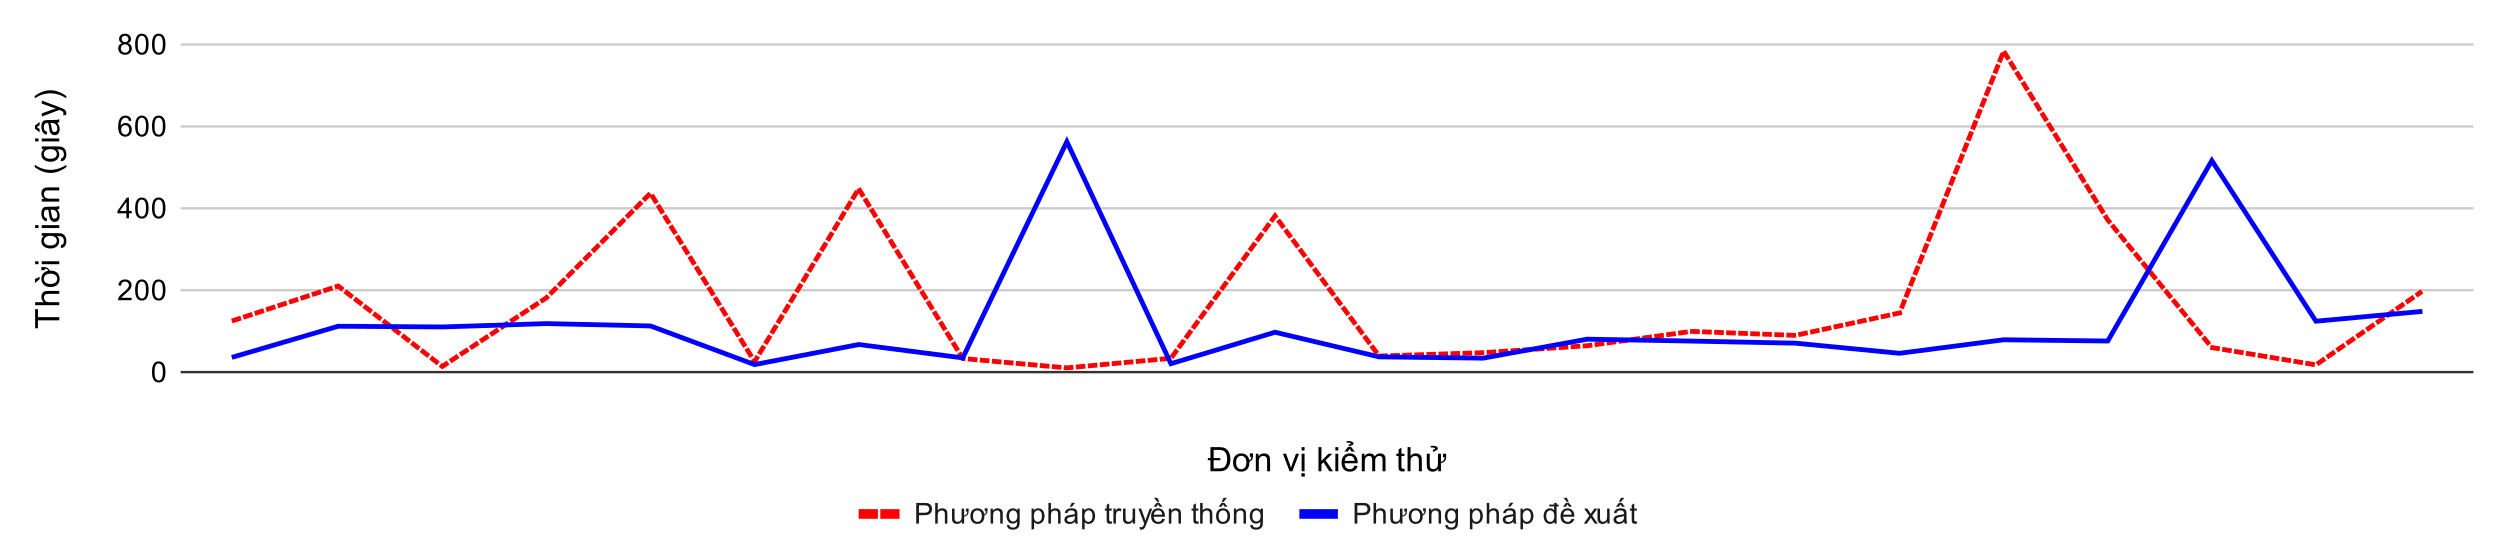 <svg version="1.1" viewBox="0.0 0.0 1038.0 232.0" fill="none" stroke="none" stroke-linecap="square" stroke-miterlimit="10" width="1038" height="232" xmlns:xlink="http://www.w3.org/1999/xlink" xmlns="http://www.w3.org/2000/svg"><path fill="#ffffff" d="M0 0L1038.0 0L1038.0 232.0L0 232.0L0 0Z" fill-rule="nonzero"/><path stroke="#333333" stroke-width="1.0" stroke-linecap="butt" d="M75.5 154.5L1026.5 154.5" fill-rule="nonzero"/><path stroke="#cccccc" stroke-width="1.0" stroke-linecap="butt" d="M75.5 120.5L1026.5 120.5" fill-rule="nonzero"/><path stroke="#cccccc" stroke-width="1.0" stroke-linecap="butt" d="M75.5 86.5L1026.5 86.5" fill-rule="nonzero"/><path stroke="#cccccc" stroke-width="1.0" stroke-linecap="butt" d="M75.5 52.5L1026.5 52.5" fill-rule="nonzero"/><path stroke="#cccccc" stroke-width="1.0" stroke-linecap="butt" d="M75.5 18.5L1026.5 18.5" fill-rule="nonzero"/><clipPath id="id_0"><path d="M75.6 18.6L1026.4 18.6L1026.4 154.667L75.6 154.667L75.6 18.6Z" clip-rule="nonzero"/></clipPath><path stroke="#ff0000" stroke-width="2.0" stroke-linecap="butt" stroke-dasharray="2.0,3.0" clip-path="url(#id_0)" d="M97.209 132.985L140.427 118.763L183.645 152.146L226.864 123.635L270.082 80.208L313.3 150.146L356.518 78.349L399.736 148.853L442.955 152.742L486.173 148.757L529.391 89.649L572.609 147.83L615.827 146.429L659.045 143.543L702.264 137.592L745.482 139.25L788.7 129.932L831.918 21.257L875.136 91.316L918.355 144.305L961.573 151.497L1004.791 121.539" fill-rule="nonzero"/><path stroke="#0000ff" stroke-width="2.0" stroke-linecap="butt" clip-path="url(#id_0)" d="M97.209 148.111L140.427 135.454L183.645 135.749L226.864 134.357L270.082 135.335L313.3 151.375L356.518 143.044L399.736 148.589L442.955 58.839L486.173 150.999L529.391 137.941L572.609 148.17L615.827 148.698L659.045 140.821L702.264 141.618L745.482 142.483L788.7 146.689L831.918 141.073L875.136 141.589L918.355 66.697L961.573 133.362L1004.791 129.373" fill-rule="nonzero"/><path fill="#000000" fill-opacity="0.0" clip-path="url(#id_0)" d="M100.209 132.985C100.209 134.642 98.866 135.985 97.209 135.985C95.552 135.985 94.209 134.642 94.209 132.985C94.209 131.328 95.552 129.985 97.209 129.985C98.866 129.985 100.209 131.328 100.209 132.985Z" fill-rule="nonzero"/><path fill="#000000" fill-opacity="0.0" clip-path="url(#id_0)" d="M143.427 118.763C143.427 120.42 142.084 121.763 140.427 121.763C138.77 121.763 137.427 120.42 137.427 118.763C137.427 117.106 138.77 115.763 140.427 115.763C142.084 115.763 143.427 117.106 143.427 118.763Z" fill-rule="nonzero"/><path fill="#000000" fill-opacity="0.0" clip-path="url(#id_0)" d="M186.645 152.146C186.645 153.803 185.302 155.146 183.645 155.146C181.989 155.146 180.645 153.803 180.645 152.146C180.645 150.489 181.989 149.146 183.645 149.146C185.302 149.146 186.645 150.489 186.645 152.146Z" fill-rule="nonzero"/><path fill="#000000" fill-opacity="0.0" clip-path="url(#id_0)" d="M229.864 123.635C229.864 125.292 228.52 126.635 226.864 126.635C225.207 126.635 223.864 125.292 223.864 123.635C223.864 121.978 225.207 120.635 226.864 120.635C228.52 120.635 229.864 121.978 229.864 123.635Z" fill-rule="nonzero"/><path fill="#000000" fill-opacity="0.0" clip-path="url(#id_0)" d="M273.082 80.208C273.082 81.864 271.739 83.208 270.082 83.208C268.425 83.208 267.082 81.864 267.082 80.208C267.082 78.551 268.425 77.208 270.082 77.208C271.739 77.208 273.082 78.551 273.082 80.208Z" fill-rule="nonzero"/><path fill="#000000" fill-opacity="0.0" clip-path="url(#id_0)" d="M316.3 150.146C316.3 151.803 314.957 153.146 313.3 153.146C311.643 153.146 310.3 151.803 310.3 150.146C310.3 148.489 311.643 147.146 313.3 147.146C314.957 147.146 316.3 148.489 316.3 150.146Z" fill-rule="nonzero"/><path fill="#000000" fill-opacity="0.0" clip-path="url(#id_0)" d="M359.518 78.349C359.518 80.005 358.175 81.349 356.518 81.349C354.861 81.349 353.518 80.005 353.518 78.349C353.518 76.692 354.861 75.349 356.518 75.349C358.175 75.349 359.518 76.692 359.518 78.349Z" fill-rule="nonzero"/><path fill="#000000" fill-opacity="0.0" clip-path="url(#id_0)" d="M402.736 148.853C402.736 150.509 401.393 151.853 399.736 151.853C398.079 151.853 396.736 150.509 396.736 148.853C396.736 147.196 398.079 145.853 399.736 145.853C401.393 145.853 402.736 147.196 402.736 148.853Z" fill-rule="nonzero"/><path fill="#000000" fill-opacity="0.0" clip-path="url(#id_0)" d="M445.955 152.742C445.955 154.399 444.611 155.742 442.955 155.742C441.298 155.742 439.955 154.399 439.955 152.742C439.955 151.085 441.298 149.742 442.955 149.742C444.611 149.742 445.955 151.085 445.955 152.742Z" fill-rule="nonzero"/><path fill="#000000" fill-opacity="0.0" clip-path="url(#id_0)" d="M489.173 148.757C489.173 150.414 487.83 151.757 486.173 151.757C484.516 151.757 483.173 150.414 483.173 148.757C483.173 147.101 484.516 145.757 486.173 145.757C487.83 145.757 489.173 147.101 489.173 148.757Z" fill-rule="nonzero"/><path fill="#000000" fill-opacity="0.0" clip-path="url(#id_0)" d="M532.391 89.649C532.391 91.306 531.048 92.649 529.391 92.649C527.734 92.649 526.391 91.306 526.391 89.649C526.391 87.992 527.734 86.649 529.391 86.649C531.048 86.649 532.391 87.992 532.391 89.649Z" fill-rule="nonzero"/><path fill="#000000" fill-opacity="0.0" clip-path="url(#id_0)" d="M575.609 147.83C575.609 149.487 574.266 150.83 572.609 150.83C570.952 150.83 569.609 149.487 569.609 147.83C569.609 146.173 570.952 144.83 572.609 144.83C574.266 144.83 575.609 146.173 575.609 147.83Z" fill-rule="nonzero"/><path fill="#000000" fill-opacity="0.0" clip-path="url(#id_0)" d="M618.827 146.429C618.827 148.086 617.484 149.429 615.827 149.429C614.17 149.429 612.827 148.086 612.827 146.429C612.827 144.772 614.17 143.429 615.827 143.429C617.484 143.429 618.827 144.772 618.827 146.429Z" fill-rule="nonzero"/><path fill="#000000" fill-opacity="0.0" clip-path="url(#id_0)" d="M662.045 143.543C662.045 145.2 660.702 146.543 659.045 146.543C657.389 146.543 656.045 145.2 656.045 143.543C656.045 141.886 657.389 140.543 659.045 140.543C660.702 140.543 662.045 141.886 662.045 143.543Z" fill-rule="nonzero"/><path fill="#000000" fill-opacity="0.0" clip-path="url(#id_0)" d="M705.264 137.592C705.264 139.249 703.92 140.592 702.264 140.592C700.607 140.592 699.264 139.249 699.264 137.592C699.264 135.935 700.607 134.592 702.264 134.592C703.92 134.592 705.264 135.935 705.264 137.592Z" fill-rule="nonzero"/><path fill="#000000" fill-opacity="0.0" clip-path="url(#id_0)" d="M748.482 139.25C748.482 140.907 747.139 142.25 745.482 142.25C743.825 142.25 742.482 140.907 742.482 139.25C742.482 137.593 743.825 136.25 745.482 136.25C747.139 136.25 748.482 137.593 748.482 139.25Z" fill-rule="nonzero"/><path fill="#000000" fill-opacity="0.0" clip-path="url(#id_0)" d="M791.7 129.932C791.7 131.589 790.357 132.932 788.7 132.932C787.043 132.932 785.7 131.589 785.7 129.932C785.7 128.276 787.043 126.932 788.7 126.932C790.357 126.932 791.7 128.276 791.7 129.932Z" fill-rule="nonzero"/><path fill="#000000" fill-opacity="0.0" clip-path="url(#id_0)" d="M834.918 21.257C834.918 22.914 833.575 24.257 831.918 24.257C830.261 24.257 828.918 22.914 828.918 21.257C828.918 19.6 830.261 18.257 831.918 18.257C833.575 18.257 834.918 19.6 834.918 21.257Z" fill-rule="nonzero"/><path fill="#000000" fill-opacity="0.0" clip-path="url(#id_0)" d="M878.136 91.316C878.136 92.973 876.793 94.316 875.136 94.316C873.48 94.316 872.136 92.973 872.136 91.316C872.136 89.659 873.48 88.316 875.136 88.316C876.793 88.316 878.136 89.659 878.136 91.316Z" fill-rule="nonzero"/><path fill="#000000" fill-opacity="0.0" clip-path="url(#id_0)" d="M921.355 144.305C921.355 145.962 920.011 147.305 918.355 147.305C916.698 147.305 915.355 145.962 915.355 144.305C915.355 142.648 916.698 141.305 918.355 141.305C920.011 141.305 921.355 142.648 921.355 144.305Z" fill-rule="nonzero"/><path fill="#000000" fill-opacity="0.0" clip-path="url(#id_0)" d="M964.573 151.497C964.573 153.154 963.23 154.497 961.573 154.497C959.916 154.497 958.573 153.154 958.573 151.497C958.573 149.84 959.916 148.497 961.573 148.497C963.23 148.497 964.573 149.84 964.573 151.497Z" fill-rule="nonzero"/><path fill="#000000" fill-opacity="0.0" clip-path="url(#id_0)" d="M1007.791 121.539C1007.791 123.196 1006.448 124.539 1004.791 124.539C1003.134 124.539 1001.791 123.196 1001.791 121.539C1001.791 119.882 1003.134 118.539 1004.791 118.539C1006.448 118.539 1007.791 119.882 1007.791 121.539Z" fill-rule="nonzero"/><path fill="#000000" fill-opacity="0.0" clip-path="url(#id_0)" d="M100.209 148.111C100.209 149.768 98.866 151.111 97.209 151.111C95.552 151.111 94.209 149.768 94.209 148.111C94.209 146.454 95.552 145.111 97.209 145.111C98.866 145.111 100.209 146.454 100.209 148.111Z" fill-rule="nonzero"/><path fill="#000000" fill-opacity="0.0" clip-path="url(#id_0)" d="M143.427 135.454C143.427 137.111 142.084 138.454 140.427 138.454C138.77 138.454 137.427 137.111 137.427 135.454C137.427 133.797 138.77 132.454 140.427 132.454C142.084 132.454 143.427 133.797 143.427 135.454Z" fill-rule="nonzero"/><path fill="#000000" fill-opacity="0.0" clip-path="url(#id_0)" d="M186.645 135.749C186.645 137.406 185.302 138.749 183.645 138.749C181.989 138.749 180.645 137.406 180.645 135.749C180.645 134.092 181.989 132.749 183.645 132.749C185.302 132.749 186.645 134.092 186.645 135.749Z" fill-rule="nonzero"/><path fill="#000000" fill-opacity="0.0" clip-path="url(#id_0)" d="M229.864 134.357C229.864 136.013 228.52 137.357 226.864 137.357C225.207 137.357 223.864 136.013 223.864 134.357C223.864 132.7 225.207 131.357 226.864 131.357C228.52 131.357 229.864 132.7 229.864 134.357Z" fill-rule="nonzero"/><path fill="#000000" fill-opacity="0.0" clip-path="url(#id_0)" d="M273.082 135.335C273.082 136.992 271.739 138.335 270.082 138.335C268.425 138.335 267.082 136.992 267.082 135.335C267.082 133.678 268.425 132.335 270.082 132.335C271.739 132.335 273.082 133.678 273.082 135.335Z" fill-rule="nonzero"/><path fill="#000000" fill-opacity="0.0" clip-path="url(#id_0)" d="M316.3 151.375C316.3 153.032 314.957 154.375 313.3 154.375C311.643 154.375 310.3 153.032 310.3 151.375C310.3 149.718 311.643 148.375 313.3 148.375C314.957 148.375 316.3 149.718 316.3 151.375Z" fill-rule="nonzero"/><path fill="#000000" fill-opacity="0.0" clip-path="url(#id_0)" d="M359.518 143.044C359.518 144.7 358.175 146.044 356.518 146.044C354.861 146.044 353.518 144.7 353.518 143.044C353.518 141.387 354.861 140.044 356.518 140.044C358.175 140.044 359.518 141.387 359.518 143.044Z" fill-rule="nonzero"/><path fill="#000000" fill-opacity="0.0" clip-path="url(#id_0)" d="M402.736 148.589C402.736 150.245 401.393 151.589 399.736 151.589C398.079 151.589 396.736 150.245 396.736 148.589C396.736 146.932 398.079 145.589 399.736 145.589C401.393 145.589 402.736 146.932 402.736 148.589Z" fill-rule="nonzero"/><path fill="#000000" fill-opacity="0.0" clip-path="url(#id_0)" d="M445.955 58.839C445.955 60.496 444.611 61.839 442.955 61.839C441.298 61.839 439.955 60.496 439.955 58.839C439.955 57.182 441.298 55.839 442.955 55.839C444.611 55.839 445.955 57.182 445.955 58.839Z" fill-rule="nonzero"/><path fill="#000000" fill-opacity="0.0" clip-path="url(#id_0)" d="M489.173 150.999C489.173 152.656 487.83 153.999 486.173 153.999C484.516 153.999 483.173 152.656 483.173 150.999C483.173 149.342 484.516 147.999 486.173 147.999C487.83 147.999 489.173 149.342 489.173 150.999Z" fill-rule="nonzero"/><path fill="#000000" fill-opacity="0.0" clip-path="url(#id_0)" d="M532.391 137.941C532.391 139.598 531.048 140.941 529.391 140.941C527.734 140.941 526.391 139.598 526.391 137.941C526.391 136.285 527.734 134.941 529.391 134.941C531.048 134.941 532.391 136.285 532.391 137.941Z" fill-rule="nonzero"/><path fill="#000000" fill-opacity="0.0" clip-path="url(#id_0)" d="M575.609 148.17C575.609 149.827 574.266 151.17 572.609 151.17C570.952 151.17 569.609 149.827 569.609 148.17C569.609 146.513 570.952 145.17 572.609 145.17C574.266 145.17 575.609 146.513 575.609 148.17Z" fill-rule="nonzero"/><path fill="#000000" fill-opacity="0.0" clip-path="url(#id_0)" d="M618.827 148.698C618.827 150.355 617.484 151.698 615.827 151.698C614.17 151.698 612.827 150.355 612.827 148.698C612.827 147.041 614.17 145.698 615.827 145.698C617.484 145.698 618.827 147.041 618.827 148.698Z" fill-rule="nonzero"/><path fill="#000000" fill-opacity="0.0" clip-path="url(#id_0)" d="M662.045 140.821C662.045 142.478 660.702 143.821 659.045 143.821C657.389 143.821 656.045 142.478 656.045 140.821C656.045 139.165 657.389 137.821 659.045 137.821C660.702 137.821 662.045 139.165 662.045 140.821Z" fill-rule="nonzero"/><path fill="#000000" fill-opacity="0.0" clip-path="url(#id_0)" d="M705.264 141.618C705.264 143.275 703.92 144.618 702.264 144.618C700.607 144.618 699.264 143.275 699.264 141.618C699.264 139.961 700.607 138.618 702.264 138.618C703.92 138.618 705.264 139.961 705.264 141.618Z" fill-rule="nonzero"/><path fill="#000000" fill-opacity="0.0" clip-path="url(#id_0)" d="M748.482 142.483C748.482 144.14 747.139 145.483 745.482 145.483C743.825 145.483 742.482 144.14 742.482 142.483C742.482 140.826 743.825 139.483 745.482 139.483C747.139 139.483 748.482 140.826 748.482 142.483Z" fill-rule="nonzero"/><path fill="#000000" fill-opacity="0.0" clip-path="url(#id_0)" d="M791.7 146.689C791.7 148.346 790.357 149.689 788.7 149.689C787.043 149.689 785.7 148.346 785.7 146.689C785.7 145.032 787.043 143.689 788.7 143.689C790.357 143.689 791.7 145.032 791.7 146.689Z" fill-rule="nonzero"/><path fill="#000000" fill-opacity="0.0" clip-path="url(#id_0)" d="M834.918 141.073C834.918 142.73 833.575 144.073 831.918 144.073C830.261 144.073 828.918 142.73 828.918 141.073C828.918 139.416 830.261 138.073 831.918 138.073C833.575 138.073 834.918 139.416 834.918 141.073Z" fill-rule="nonzero"/><path fill="#000000" fill-opacity="0.0" clip-path="url(#id_0)" d="M878.136 141.589C878.136 143.245 876.793 144.589 875.136 144.589C873.48 144.589 872.136 143.245 872.136 141.589C872.136 139.932 873.48 138.589 875.136 138.589C876.793 138.589 878.136 139.932 878.136 141.589Z" fill-rule="nonzero"/><path fill="#000000" fill-opacity="0.0" clip-path="url(#id_0)" d="M921.355 66.697C921.355 68.353 920.011 69.697 918.355 69.697C916.698 69.697 915.355 68.353 915.355 66.697C915.355 65.04 916.698 63.697 918.355 63.697C920.011 63.697 921.355 65.04 921.355 66.697Z" fill-rule="nonzero"/><path fill="#000000" fill-opacity="0.0" clip-path="url(#id_0)" d="M964.573 133.362C964.573 135.019 963.23 136.362 961.573 136.362C959.916 136.362 958.573 135.019 958.573 133.362C958.573 131.706 959.916 130.362 961.573 130.362C963.23 130.362 964.573 131.706 964.573 133.362Z" fill-rule="nonzero"/><path fill="#000000" fill-opacity="0.0" clip-path="url(#id_0)" d="M1007.791 129.373C1007.791 131.03 1006.448 132.373 1004.791 132.373C1003.134 132.373 1001.791 131.03 1001.791 129.373C1001.791 127.716 1003.134 126.373 1004.791 126.373C1006.448 126.373 1007.791 127.716 1007.791 129.373Z" fill-rule="nonzero"/><path fill="#000000" d="M502.578 195.667L502.578 191.104L501.484 191.104L501.484 190.198L502.578 190.198L502.578 185.651L506.047 185.651Q507.203 185.651 507.812 185.792Q508.672 185.979 509.281 186.51Q510.078 187.182 510.469 188.229Q510.859 189.26 510.859 190.604Q510.859 192.135 510.375 193.245Q509.891 194.339 509.219 194.839Q508.547 195.339 507.656 195.557Q507.172 195.667 506.203 195.667L502.578 195.667ZM503.906 194.479L506.047 194.479Q507.047 194.479 507.609 194.307Q508.172 194.12 508.5 193.792Q508.969 193.307 509.234 192.526Q509.5 191.729 509.5 190.589Q509.5 189.417 509.234 188.714Q508.969 188.01 508.547 187.589Q508.125 187.151 507.594 186.995Q507.078 186.823 506.016 186.823L503.906 186.823L503.906 190.198L506.672 190.198L506.672 191.104L503.906 191.104L503.906 194.479ZM513.234 192.042Q513.234 193.385 513.844 194.12Q514.406 194.823 515.375 194.823Q516.328 194.823 516.891 194.12Q517.5 193.37 517.5 191.995Q517.5 190.682 516.891 189.964Q516.312 189.26 515.375 189.26Q514.406 189.26 513.844 189.948Q513.234 190.682 513.234 192.042ZM518.938 189.651L518.938 188.229L520.25 188.229L520.25 189.354Q520.25 190.198 519.984 190.651Q519.656 191.245 518.766 191.729Q518.766 191.839 518.766 191.932Q518.766 194.479 517.125 195.385Q516.312 195.839 515.375 195.839Q513.812 195.839 512.906 194.854Q511.969 193.839 511.969 192.042Q511.969 190.026 513.094 189.042Q514.016 188.245 515.375 188.245Q516.859 188.245 517.812 189.214Q518.531 189.964 518.719 191.135Q519.172 190.854 519.375 190.557Q519.578 190.245 519.578 189.651L518.938 189.651ZM521.422 195.667L521.422 188.401L522.531 188.401L522.531 189.432Q523.328 188.245 524.844 188.245Q525.5 188.245 526.047 188.479Q526.594 188.714 526.859 189.104Q527.141 189.479 527.25 190.01Q527.328 190.354 527.328 191.198L527.328 195.667L526.094 195.667L526.094 191.245Q526.094 190.495 525.953 190.135Q525.812 189.76 525.438 189.542Q525.078 189.307 524.578 189.307Q523.797 189.307 523.219 189.807Q522.656 190.307 522.656 191.698L522.656 195.667L521.422 195.667ZM535.438 195.667L532.672 188.401L533.984 188.401L535.531 192.76Q535.781 193.464 536.0 194.214Q536.172 193.635 536.453 192.839L538.078 188.401L539.344 188.401L536.594 195.667L535.438 195.667ZM540.438 187.057L540.438 185.651L541.656 185.651L541.656 187.057L540.438 187.057ZM540.438 195.667L540.438 188.401L541.656 188.401L541.656 195.667L540.438 195.667ZM540.344 197.885L540.344 196.495L541.75 196.495L541.75 197.885L540.344 197.885ZM547.438 195.667L547.438 185.651L548.656 185.651L548.656 191.354L551.578 188.401L553.172 188.401L550.391 191.104L553.453 195.667L551.922 195.667L549.531 191.948L548.656 192.792L548.656 195.667L547.438 195.667ZM554.438 187.057L554.438 185.651L555.656 185.651L555.656 187.057L554.438 187.057ZM554.438 195.667L554.438 188.401L555.656 188.401L555.656 195.667L554.438 195.667ZM562.391 193.323L563.672 193.479Q563.359 194.604 562.547 195.229Q561.734 195.839 560.469 195.839Q558.875 195.839 557.938 194.854Q557.016 193.87 557.016 192.104Q557.016 190.26 557.953 189.26Q558.906 188.245 560.406 188.245Q561.859 188.245 562.781 189.245Q563.703 190.229 563.703 192.026Q563.703 192.135 563.703 192.354L558.281 192.354Q558.359 193.542 558.953 194.182Q559.562 194.823 560.484 194.823Q561.156 194.823 561.625 194.464Q562.109 194.104 562.391 193.323ZM558.359 191.339L562.406 191.339Q562.328 190.417 561.938 189.964Q561.359 189.26 560.422 189.26Q559.562 189.26 558.984 189.823Q558.422 190.385 558.359 191.339ZM560.391 186.339L559.609 187.51L558.203 187.51L559.672 185.589L560.984 185.589L562.531 187.51L561.141 187.51L560.391 186.339ZM559.984 184.557Q560.375 184.526 560.484 184.495Q560.844 184.401 560.844 184.214Q560.859 184.057 560.656 183.948Q560.375 183.792 559.75 183.792Q559.531 183.792 559.109 183.807L559.031 183.167Q559.297 183.12 560.016 183.12Q560.859 183.135 561.391 183.401Q561.969 183.682 561.984 184.135Q562.016 184.839 560.75 184.995L560.75 185.323L559.984 185.323L559.984 184.557ZM565.422 195.667L565.422 188.401L566.531 188.401L566.531 189.432Q566.859 188.885 567.422 188.573Q568.0 188.245 568.719 188.245Q569.531 188.245 570.047 188.589Q570.562 188.917 570.781 189.51Q571.641 188.245 573.016 188.245Q574.094 188.245 574.672 188.839Q575.266 189.432 575.266 190.682L575.266 195.667L574.031 195.667L574.031 191.089Q574.031 190.354 573.906 190.026Q573.797 189.698 573.484 189.51Q573.172 189.307 572.75 189.307Q571.984 189.307 571.469 189.823Q570.969 190.323 570.969 191.448L570.969 195.667L569.734 195.667L569.734 190.948Q569.734 190.135 569.438 189.729Q569.141 189.307 568.453 189.307Q567.938 189.307 567.484 189.589Q567.047 189.854 566.844 190.385Q566.656 190.901 566.656 191.901L566.656 195.667L565.422 195.667ZM583.109 194.573L583.281 195.651Q582.766 195.76 582.359 195.76Q581.688 195.76 581.312 195.557Q580.953 195.339 580.797 194.995Q580.656 194.651 580.656 193.542L580.656 189.37L579.75 189.37L579.75 188.401L580.656 188.401L580.656 186.604L581.875 185.87L581.875 188.401L583.109 188.401L583.109 189.37L581.875 189.37L581.875 193.604Q581.875 194.135 581.938 194.292Q582.0 194.432 582.141 194.526Q582.297 194.62 582.562 194.62Q582.781 194.62 583.109 194.573ZM584.422 195.667L584.422 185.651L585.656 185.651L585.656 189.245Q586.516 188.245 587.828 188.245Q588.641 188.245 589.234 188.573Q589.828 188.885 590.078 189.448Q590.344 189.995 590.344 191.073L590.344 195.667L589.109 195.667L589.109 191.073Q589.109 190.135 588.703 189.729Q588.312 189.307 587.578 189.307Q587.031 189.307 586.547 189.589Q586.062 189.87 585.859 190.354Q585.656 190.839 585.656 191.698L585.656 195.667L584.422 195.667ZM599.125 189.839L599.125 188.401L600.453 188.401L600.453 189.542Q600.453 190.604 600.203 191.026Q599.578 192.12 598.281 192.26L598.281 195.667L597.188 195.667L597.188 194.604Q596.328 195.839 594.875 195.839Q594.234 195.839 593.672 195.589Q593.125 195.339 592.844 194.964Q592.578 194.589 592.469 194.057Q592.391 193.682 592.391 192.901L592.391 188.401L593.625 188.401L593.625 192.432Q593.625 193.417 593.703 193.729Q593.938 194.776 595.125 194.776Q595.688 194.776 596.172 194.495Q596.656 194.198 596.844 193.714Q597.047 193.229 597.047 192.292L597.047 188.401L598.281 188.401L598.281 191.745Q599.156 191.589 599.578 190.932Q599.766 190.635 599.766 189.839L599.125 189.839ZM594.953 186.682Q595.344 186.635 595.453 186.604Q595.812 186.479 595.828 186.229Q595.828 186.073 595.625 185.964Q595.344 185.807 594.719 185.807Q594.516 185.807 594.078 185.823L594.0 185.135Q594.266 185.073 594.984 185.089Q595.828 185.089 596.359 185.354Q596.953 185.651 596.969 186.151Q597.0 187.01 595.719 187.167L595.719 187.51L594.953 187.51L594.953 186.682Z" fill-rule="nonzero"/><path fill="#000000" d="M24.6 133.008L15.756 133.008L15.756 136.305L14.584 136.305L14.584 128.368L15.756 128.368L15.756 131.68L24.6 131.68L24.6 133.008ZM24.6 126.711L14.584 126.711L14.584 125.477L18.178 125.477Q17.178 124.618 17.178 123.305Q17.178 122.493 17.506 121.899Q17.819 121.305 18.381 121.055Q18.928 120.79 20.006 120.79L24.6 120.79L24.6 122.024L20.006 122.024Q19.069 122.024 18.663 122.43Q18.241 122.821 18.241 123.555Q18.241 124.102 18.522 124.586Q18.803 125.071 19.288 125.274Q19.772 125.477 20.631 125.477L24.6 125.477L24.6 126.711ZM20.975 117.899Q22.319 117.899 23.053 117.29Q23.756 116.727 23.756 115.758Q23.756 114.805 23.053 114.243Q22.303 113.633 20.928 113.633Q19.616 113.633 18.897 114.243Q18.194 114.821 18.194 115.758Q18.194 116.727 18.881 117.29Q19.616 117.899 20.975 117.899ZM18.584 112.196L17.163 112.196L17.163 110.883L18.288 110.883Q19.131 110.883 19.584 111.149Q20.178 111.477 20.663 112.368Q20.772 112.368 20.866 112.368Q23.413 112.368 24.319 114.008Q24.772 114.821 24.772 115.758Q24.772 117.321 23.788 118.227Q22.772 119.165 20.975 119.165Q18.959 119.165 17.975 118.04Q17.178 117.118 17.178 115.758Q17.178 114.274 18.147 113.321Q18.897 112.602 20.069 112.415Q19.788 111.961 19.491 111.758Q19.178 111.555 18.584 111.555L18.584 112.196ZM16.444 114.946L16.444 115.93L14.522 117.508L14.522 115.868L16.444 114.946ZM15.991 109.696L14.584 109.696L14.584 108.477L15.991 108.477L15.991 109.696ZM24.6 109.696L17.334 109.696L17.334 108.477L24.6 108.477L24.6 109.696ZM25.209 102.93L25.381 101.743Q25.928 101.665 26.194 101.321Q26.522 100.868 26.522 100.071Q26.522 99.211 26.178 98.758Q25.85 98.29 25.225 98.118Q24.85 98.024 23.647 98.04Q24.6 98.836 24.6 100.04Q24.6 101.54 23.522 102.368Q22.444 103.18 20.928 103.18Q19.897 103.18 19.022 102.805Q18.131 102.43 17.663 101.727Q17.178 101.008 17.178 100.04Q17.178 98.758 18.209 97.915L17.334 97.915L17.334 96.79L23.616 96.79Q25.319 96.79 26.022 97.133Q26.725 97.477 27.131 98.227Q27.553 98.977 27.553 100.071Q27.553 101.368 26.959 102.165Q26.381 102.961 25.209 102.93ZM20.834 101.915Q22.272 101.915 22.928 101.352Q23.584 100.79 23.584 99.93Q23.584 99.086 22.928 98.508Q22.272 97.93 20.881 97.93Q19.553 97.93 18.881 98.524Q18.194 99.118 18.194 99.946Q18.194 100.774 18.866 101.352Q19.522 101.915 20.834 101.915ZM15.991 94.696L14.584 94.696L14.584 93.477L15.991 93.477L15.991 94.696ZM24.6 94.696L17.334 94.696L17.334 93.477L24.6 93.477L24.6 94.696ZM23.709 86.977Q24.288 87.649 24.538 88.29Q24.772 88.915 24.772 89.649Q24.772 90.836 24.194 91.493Q23.6 92.133 22.678 92.133Q22.147 92.133 21.709 91.899Q21.272 91.649 21.006 91.258Q20.741 90.852 20.6 90.368Q20.506 90.008 20.413 89.274Q20.241 87.774 19.991 87.071Q19.741 87.071 19.678 87.071Q18.913 87.071 18.616 87.415Q18.194 87.883 18.194 88.821Q18.194 89.68 18.506 90.102Q18.803 90.508 19.569 90.711L19.413 91.915Q18.631 91.758 18.163 91.383Q17.694 90.993 17.444 90.29Q17.178 89.571 17.178 88.633Q17.178 87.711 17.397 87.133Q17.616 86.555 17.944 86.29Q18.272 86.008 18.788 85.899Q19.1 85.836 19.913 85.836L21.553 85.836Q23.272 85.836 23.725 85.758Q24.178 85.68 24.6 85.446L24.6 86.727Q24.209 86.915 23.709 86.977ZM20.959 87.071Q21.225 87.743 21.428 89.086Q21.538 89.836 21.678 90.165Q21.803 90.477 22.069 90.649Q22.334 90.821 22.647 90.821Q23.147 90.821 23.475 90.446Q23.803 90.071 23.803 89.352Q23.803 88.633 23.491 88.086Q23.178 87.54 22.631 87.274Q22.225 87.071 21.413 87.071L20.959 87.071ZM24.6 83.711L17.334 83.711L17.334 82.602L18.366 82.602Q17.178 81.805 17.178 80.29Q17.178 79.633 17.413 79.086Q17.647 78.54 18.038 78.274Q18.413 77.993 18.944 77.883Q19.288 77.805 20.131 77.805L24.6 77.805L24.6 79.04L20.178 79.04Q19.428 79.04 19.069 79.18Q18.694 79.321 18.475 79.696Q18.241 80.055 18.241 80.555Q18.241 81.336 18.741 81.915Q19.241 82.477 20.631 82.477L24.6 82.477L24.6 83.711ZM27.553 69.352Q26.256 70.383 24.538 71.086Q22.819 71.79 20.975 71.79Q19.35 71.79 17.85 71.258Q16.116 70.649 14.413 69.352L14.413 68.477Q15.834 69.305 16.444 69.571Q17.381 69.993 18.413 70.227Q19.678 70.524 20.975 70.524Q24.272 70.524 27.553 68.477L27.553 69.352ZM25.209 66.93L25.381 65.743Q25.928 65.665 26.194 65.321Q26.522 64.868 26.522 64.071Q26.522 63.211 26.178 62.758Q25.85 62.29 25.225 62.118Q24.85 62.024 23.647 62.04Q24.6 62.836 24.6 64.04Q24.6 65.54 23.522 66.368Q22.444 67.18 20.928 67.18Q19.897 67.18 19.022 66.805Q18.131 66.43 17.663 65.727Q17.178 65.008 17.178 64.04Q17.178 62.758 18.209 61.915L17.334 61.915L17.334 60.79L23.616 60.79Q25.319 60.79 26.022 61.133Q26.725 61.477 27.131 62.227Q27.553 62.977 27.553 64.071Q27.553 65.368 26.959 66.165Q26.381 66.961 25.209 66.93ZM20.834 65.915Q22.272 65.915 22.928 65.352Q23.584 64.79 23.584 63.93Q23.584 63.086 22.928 62.508Q22.272 61.93 20.881 61.93Q19.553 61.93 18.881 62.524Q18.194 63.118 18.194 63.946Q18.194 64.774 18.866 65.352Q19.522 65.915 20.834 65.915ZM15.991 58.696L14.584 58.696L14.584 57.477L15.991 57.477L15.991 58.696ZM24.6 58.696L17.334 58.696L17.334 57.477L24.6 57.477L24.6 58.696ZM23.709 50.977Q24.288 51.649 24.538 52.29Q24.772 52.915 24.772 53.649Q24.772 54.836 24.194 55.493Q23.6 56.133 22.678 56.133Q22.147 56.133 21.709 55.899Q21.272 55.649 21.006 55.258Q20.741 54.852 20.6 54.368Q20.506 54.008 20.413 53.274Q20.241 51.774 19.991 51.071Q19.741 51.071 19.678 51.071Q18.913 51.071 18.616 51.415Q18.194 51.883 18.194 52.821Q18.194 53.68 18.506 54.102Q18.803 54.508 19.569 54.711L19.413 55.915Q18.631 55.758 18.163 55.383Q17.694 54.993 17.444 54.29Q17.178 53.571 17.178 52.633Q17.178 51.711 17.397 51.133Q17.616 50.555 17.944 50.29Q18.272 50.008 18.788 49.899Q19.1 49.836 19.913 49.836L21.553 49.836Q23.272 49.836 23.725 49.758Q24.178 49.68 24.6 49.446L24.6 50.727Q24.209 50.915 23.709 50.977ZM20.959 51.071Q21.225 51.743 21.428 53.086Q21.538 53.836 21.678 54.165Q21.803 54.477 22.069 54.649Q22.334 54.821 22.647 54.821Q23.147 54.821 23.475 54.446Q23.803 54.071 23.803 53.352Q23.803 52.633 23.491 52.086Q23.178 51.54 22.631 51.274Q22.225 51.071 21.413 51.071L20.959 51.071ZM15.272 52.758L16.444 53.54L16.444 54.946L14.522 53.477L14.522 52.165L16.444 50.618L16.444 52.008L15.272 52.758ZM27.397 47.758L26.241 47.899Q26.35 47.493 26.35 47.196Q26.35 46.79 26.209 46.54Q26.084 46.29 25.834 46.133Q25.647 46.024 24.913 45.758Q24.819 45.727 24.616 45.649L17.334 48.415L17.334 47.086L21.538 45.571Q22.35 45.274 23.225 45.04Q22.381 44.836 21.569 44.54L17.334 42.993L17.334 41.758L24.725 44.524Q25.913 44.961 26.366 45.211Q26.975 45.54 27.256 45.961Q27.553 46.383 27.553 46.977Q27.553 47.321 27.397 47.758ZM27.553 39.899L27.553 40.79Q24.272 38.743 20.975 38.743Q19.694 38.743 18.428 39.04Q17.397 39.274 16.459 39.68Q15.85 39.946 14.413 40.79L14.413 39.899Q16.116 38.618 17.85 38.008Q19.35 37.477 20.975 37.477Q22.819 37.477 24.538 38.196Q26.256 38.899 27.553 39.899Z" fill-rule="nonzero"/><path fill="#000000" d="M63.1 154.432Q63.1 152.901 63.413 151.979Q63.725 151.042 64.334 150.542Q64.959 150.042 65.897 150.042Q66.584 150.042 67.1 150.323Q67.631 150.604 67.975 151.135Q68.319 151.651 68.506 152.401Q68.694 153.151 68.694 154.432Q68.694 155.948 68.381 156.87Q68.084 157.792 67.459 158.307Q66.85 158.807 65.897 158.807Q64.662 158.807 63.944 157.917Q63.1 156.854 63.1 154.432ZM64.178 154.432Q64.178 156.542 64.678 157.245Q65.178 157.948 65.897 157.948Q66.631 157.948 67.116 157.245Q67.616 156.542 67.616 154.432Q67.616 152.307 67.116 151.62Q66.631 150.917 65.881 150.917Q65.162 150.917 64.725 151.526Q64.178 152.307 64.178 154.432Z" fill-rule="nonzero"/><path fill="#000000" d="M54.647 123.634L54.647 124.65L48.959 124.65Q48.959 124.275 49.084 123.916Q49.303 123.338 49.772 122.775Q50.256 122.213 51.163 121.478Q52.569 120.322 53.053 119.65Q53.553 118.978 53.553 118.384Q53.553 117.759 53.1 117.338Q52.647 116.9 51.928 116.9Q51.163 116.9 50.709 117.353Q50.256 117.806 50.241 118.619L49.163 118.509Q49.272 117.291 49.991 116.666Q50.725 116.025 51.959 116.025Q53.194 116.025 53.913 116.713Q54.631 117.4 54.631 118.416Q54.631 118.931 54.413 119.431Q54.209 119.916 53.709 120.478Q53.225 121.025 52.1 121.978Q51.147 122.775 50.866 123.072Q50.6 123.353 50.428 123.634L54.647 123.634ZM56.1 120.416Q56.1 118.884 56.413 117.963Q56.725 117.025 57.334 116.525Q57.959 116.025 58.897 116.025Q59.584 116.025 60.1 116.306Q60.631 116.588 60.975 117.119Q61.319 117.634 61.506 118.384Q61.694 119.134 61.694 120.416Q61.694 121.931 61.381 122.853Q61.084 123.775 60.459 124.291Q59.85 124.791 58.897 124.791Q57.663 124.791 56.944 123.9Q56.1 122.838 56.1 120.416ZM57.178 120.416Q57.178 122.525 57.678 123.228Q58.178 123.931 58.897 123.931Q59.631 123.931 60.116 123.228Q60.616 122.525 60.616 120.416Q60.616 118.291 60.116 117.603Q59.631 116.9 58.881 116.9Q58.163 116.9 57.725 117.509Q57.178 118.291 57.178 120.416ZM63.1 120.416Q63.1 118.884 63.413 117.963Q63.725 117.025 64.334 116.525Q64.959 116.025 65.897 116.025Q66.584 116.025 67.1 116.306Q67.631 116.588 67.975 117.119Q68.319 117.634 68.506 118.384Q68.694 119.134 68.694 120.416Q68.694 121.931 68.381 122.853Q68.084 123.775 67.459 124.291Q66.85 124.791 65.897 124.791Q64.662 124.791 63.944 123.9Q63.1 122.838 63.1 120.416ZM64.178 120.416Q64.178 122.525 64.678 123.228Q65.178 123.931 65.897 123.931Q66.631 123.931 67.116 123.228Q67.616 122.525 67.616 120.416Q67.616 118.291 67.116 117.603Q66.631 116.9 65.881 116.9Q65.162 116.9 64.725 117.509Q64.178 118.291 64.178 120.416Z" fill-rule="nonzero"/><path fill="#000000" d="M52.475 90.633L52.475 88.571L48.756 88.571L48.756 87.602L52.678 82.04L53.538 82.04L53.538 87.602L54.694 87.602L54.694 88.571L53.538 88.571L53.538 90.633L52.475 90.633ZM52.475 87.602L52.475 83.743L49.788 87.602L52.475 87.602ZM56.1 86.399Q56.1 84.868 56.413 83.946Q56.725 83.008 57.334 82.508Q57.959 82.008 58.897 82.008Q59.584 82.008 60.1 82.29Q60.631 82.571 60.975 83.102Q61.319 83.618 61.506 84.368Q61.694 85.118 61.694 86.399Q61.694 87.915 61.381 88.836Q61.084 89.758 60.459 90.274Q59.85 90.774 58.897 90.774Q57.663 90.774 56.944 89.883Q56.1 88.821 56.1 86.399ZM57.178 86.399Q57.178 88.508 57.678 89.211Q58.178 89.915 58.897 89.915Q59.631 89.915 60.116 89.211Q60.616 88.508 60.616 86.399Q60.616 84.274 60.116 83.586Q59.631 82.883 58.881 82.883Q58.163 82.883 57.725 83.493Q57.178 84.274 57.178 86.399ZM63.1 86.399Q63.1 84.868 63.413 83.946Q63.725 83.008 64.334 82.508Q64.959 82.008 65.897 82.008Q66.584 82.008 67.1 82.29Q67.631 82.571 67.975 83.102Q68.319 83.618 68.506 84.368Q68.694 85.118 68.694 86.399Q68.694 87.915 68.381 88.836Q68.084 89.758 67.459 90.274Q66.85 90.774 65.897 90.774Q64.662 90.774 63.944 89.883Q63.1 88.821 63.1 86.399ZM64.178 86.399Q64.178 88.508 64.678 89.211Q65.178 89.915 65.897 89.915Q66.631 89.915 67.116 89.211Q67.616 88.508 67.616 86.399Q67.616 84.274 67.116 83.586Q66.631 82.883 65.881 82.883Q65.162 82.883 64.725 83.493Q64.178 84.274 64.178 86.399Z" fill-rule="nonzero"/><path fill="#000000" d="M54.569 50.132L53.522 50.21Q53.381 49.585 53.131 49.304Q52.694 48.851 52.069 48.851Q51.569 48.851 51.178 49.132Q50.694 49.507 50.397 50.21Q50.116 50.898 50.1 52.179Q50.475 51.601 51.022 51.32Q51.584 51.039 52.194 51.039Q53.241 51.039 53.975 51.82Q54.725 52.601 54.725 53.82Q54.725 54.632 54.366 55.335Q54.022 56.023 53.413 56.398Q52.803 56.757 52.038 56.757Q50.709 56.757 49.881 55.789Q49.053 54.82 49.053 52.601Q49.053 50.101 49.975 48.976Q50.772 47.992 52.131 47.992Q53.147 47.992 53.788 48.57Q54.444 49.132 54.569 50.132ZM50.272 53.835Q50.272 54.382 50.491 54.882Q50.725 55.367 51.131 55.632Q51.553 55.898 52.022 55.898Q52.678 55.898 53.163 55.367Q53.647 54.82 53.647 53.898Q53.647 53.007 53.163 52.492Q52.694 51.976 51.975 51.976Q51.256 51.976 50.756 52.492Q50.272 53.007 50.272 53.835ZM56.1 52.382Q56.1 50.851 56.413 49.929Q56.725 48.992 57.334 48.492Q57.959 47.992 58.897 47.992Q59.584 47.992 60.1 48.273Q60.631 48.554 60.975 49.085Q61.319 49.601 61.506 50.351Q61.694 51.101 61.694 52.382Q61.694 53.898 61.381 54.82Q61.084 55.742 60.459 56.257Q59.85 56.757 58.897 56.757Q57.663 56.757 56.944 55.867Q56.1 54.804 56.1 52.382ZM57.178 52.382Q57.178 54.492 57.678 55.195Q58.178 55.898 58.897 55.898Q59.631 55.898 60.116 55.195Q60.616 54.492 60.616 52.382Q60.616 50.257 60.116 49.57Q59.631 48.867 58.881 48.867Q58.163 48.867 57.725 49.476Q57.178 50.257 57.178 52.382ZM63.1 52.382Q63.1 50.851 63.413 49.929Q63.725 48.992 64.334 48.492Q64.959 47.992 65.897 47.992Q66.584 47.992 67.1 48.273Q67.631 48.554 67.975 49.085Q68.319 49.601 68.506 50.351Q68.694 51.101 68.694 52.382Q68.694 53.898 68.381 54.82Q68.084 55.742 67.459 56.257Q66.85 56.757 65.897 56.757Q64.662 56.757 63.944 55.867Q63.1 54.804 63.1 52.382ZM64.178 52.382Q64.178 54.492 64.678 55.195Q65.178 55.898 65.897 55.898Q66.631 55.898 67.116 55.195Q67.616 54.492 67.616 52.382Q67.616 50.257 67.116 49.57Q66.631 48.867 65.881 48.867Q65.162 48.867 64.725 49.476Q64.178 50.257 64.178 52.382Z" fill-rule="nonzero"/><path fill="#000000" d="M50.725 17.944Q50.069 17.694 49.741 17.256Q49.428 16.803 49.428 16.194Q49.428 15.256 50.1 14.616Q50.788 13.975 51.897 13.975Q53.022 13.975 53.709 14.631Q54.397 15.287 54.397 16.225Q54.397 16.819 54.084 17.256Q53.772 17.694 53.131 17.944Q53.928 18.194 54.334 18.772Q54.741 19.35 54.741 20.147Q54.741 21.241 53.959 21.991Q53.194 22.741 51.913 22.741Q50.647 22.741 49.866 21.991Q49.084 21.241 49.084 20.116Q49.084 19.272 49.506 18.709Q49.944 18.147 50.725 17.944ZM50.506 16.147Q50.506 16.756 50.897 17.147Q51.303 17.538 51.928 17.538Q52.538 17.538 52.928 17.163Q53.319 16.772 53.319 16.209Q53.319 15.631 52.913 15.241Q52.506 14.834 51.913 14.834Q51.303 14.834 50.897 15.225Q50.506 15.616 50.506 16.147ZM50.178 20.116Q50.178 20.569 50.381 20.991Q50.6 21.413 51.022 21.647Q51.444 21.881 51.928 21.881Q52.678 21.881 53.163 21.397Q53.663 20.913 53.663 20.163Q53.663 19.397 53.163 18.897Q52.663 18.397 51.897 18.397Q51.147 18.397 50.663 18.897Q50.178 19.381 50.178 20.116ZM56.1 18.366Q56.1 16.834 56.413 15.912Q56.725 14.975 57.334 14.475Q57.959 13.975 58.897 13.975Q59.584 13.975 60.1 14.256Q60.631 14.537 60.975 15.069Q61.319 15.584 61.506 16.334Q61.694 17.084 61.694 18.366Q61.694 19.881 61.381 20.803Q61.084 21.725 60.459 22.241Q59.85 22.741 58.897 22.741Q57.663 22.741 56.944 21.85Q56.1 20.788 56.1 18.366ZM57.178 18.366Q57.178 20.475 57.678 21.178Q58.178 21.881 58.897 21.881Q59.631 21.881 60.116 21.178Q60.616 20.475 60.616 18.366Q60.616 16.241 60.116 15.553Q59.631 14.85 58.881 14.85Q58.163 14.85 57.725 15.459Q57.178 16.241 57.178 18.366ZM63.1 18.366Q63.1 16.834 63.413 15.912Q63.725 14.975 64.334 14.475Q64.959 13.975 65.897 13.975Q66.584 13.975 67.1 14.256Q67.631 14.537 67.975 15.069Q68.319 15.584 68.506 16.334Q68.694 17.084 68.694 18.366Q68.694 19.881 68.381 20.803Q68.084 21.725 67.459 22.241Q66.85 22.741 65.897 22.741Q64.662 22.741 63.944 21.85Q63.1 20.788 63.1 18.366ZM64.178 18.366Q64.178 20.475 64.678 21.178Q65.178 21.881 65.897 21.881Q66.631 21.881 67.116 21.178Q67.616 20.475 67.616 18.366Q67.616 16.241 67.116 15.553Q66.631 14.85 65.881 14.85Q65.162 14.85 64.725 15.459Q64.178 16.241 64.178 18.366Z" fill-rule="nonzero"/><path stroke="#ff0000" stroke-width="4.0" stroke-linecap="butt" stroke-dasharray="4.0,5.0" d="M358.5 213.4L371.5 213.4" fill-rule="nonzero"/><path fill="#1a1a1a" d="M380.422 217.4L380.422 208.806L383.672 208.806Q384.516 208.806 384.969 208.884Q385.609 208.994 386.031 209.291Q386.469 209.588 386.719 210.119Q386.984 210.65 386.984 211.291Q386.984 212.384 386.281 213.15Q385.594 213.9 383.766 213.9L381.562 213.9L381.562 217.4L380.422 217.4ZM381.562 212.9L383.781 212.9Q384.891 212.9 385.344 212.494Q385.812 212.072 385.812 211.322Q385.812 210.791 385.531 210.416Q385.266 210.025 384.828 209.9Q384.531 209.822 383.766 209.822L381.562 209.822L381.562 212.9ZM388.297 217.4L388.297 208.806L389.344 208.806L389.344 211.884Q390.078 211.041 391.203 211.041Q391.906 211.041 392.406 211.322Q392.922 211.588 393.141 212.072Q393.359 212.541 393.359 213.463L393.359 217.4L392.312 217.4L392.312 213.463Q392.312 212.666 391.969 212.306Q391.625 211.947 391.0 211.947Q390.531 211.947 390.109 212.197Q389.703 212.431 389.516 212.853Q389.344 213.259 389.344 213.994L389.344 217.4L388.297 217.4ZM401.047 212.4L401.047 211.181L402.172 211.181L402.172 212.15Q402.172 213.056 401.953 213.431Q401.422 214.369 400.312 214.478L400.312 217.4L399.375 217.4L399.375 216.478Q398.641 217.541 397.391 217.541Q396.844 217.541 396.359 217.338Q395.891 217.119 395.656 216.806Q395.422 216.478 395.328 216.009Q395.266 215.697 395.266 215.025L395.266 211.181L396.328 211.181L396.328 214.634Q396.328 215.463 396.391 215.744Q396.594 216.634 397.609 216.634Q398.094 216.634 398.5 216.384Q398.922 216.134 399.094 215.728Q399.266 215.306 399.266 214.509L399.266 211.181L400.312 211.181L400.312 214.041Q401.062 213.9 401.422 213.338Q401.594 213.088 401.594 212.4L401.047 212.4ZM403.984 214.291Q403.984 215.447 404.5 216.072Q405.0 216.666 405.812 216.666Q406.641 216.666 407.125 216.072Q407.641 215.431 407.641 214.259Q407.641 213.134 407.125 212.509Q406.625 211.916 405.812 211.916Q404.984 211.916 404.5 212.494Q403.984 213.134 403.984 214.291ZM408.875 212.244L408.875 211.025L410.0 211.025L410.0 211.994Q410.0 212.713 409.781 213.103Q409.484 213.603 408.734 214.025Q408.734 214.119 408.734 214.197Q408.734 216.384 407.328 217.166Q406.625 217.541 405.812 217.541Q404.484 217.541 403.703 216.697Q402.906 215.838 402.906 214.291Q402.906 212.556 403.859 211.728Q404.656 211.041 405.812 211.041Q407.094 211.041 407.922 211.869Q408.531 212.509 408.688 213.525Q409.078 213.275 409.25 213.009Q409.422 212.744 409.422 212.244L408.875 212.244ZM411.297 217.4L411.297 211.181L412.234 211.181L412.234 212.056Q412.922 211.041 414.219 211.041Q414.781 211.041 415.25 211.244Q415.734 211.447 415.969 211.775Q416.203 212.103 416.297 212.541Q416.344 212.838 416.344 213.572L416.344 217.4L415.297 217.4L415.297 213.619Q415.297 212.963 415.172 212.65Q415.047 212.338 414.734 212.15Q414.422 211.947 414.0 211.947Q413.328 211.947 412.828 212.384Q412.344 212.806 412.344 213.994L412.344 217.4L411.297 217.4ZM418.094 217.916L419.125 218.072Q419.188 218.541 419.484 218.759Q419.875 219.056 420.547 219.056Q421.281 219.056 421.672 218.759Q422.078 218.463 422.219 217.947Q422.312 217.619 422.297 216.588Q421.609 217.4 420.578 217.4Q419.297 217.4 418.594 216.478Q417.891 215.541 417.891 214.259Q417.891 213.369 418.203 212.619Q418.531 211.853 419.141 211.447Q419.75 211.041 420.578 211.041Q421.688 211.041 422.406 211.931L422.406 211.181L423.375 211.181L423.375 216.556Q423.375 218.009 423.078 218.619Q422.781 219.228 422.141 219.572Q421.5 219.931 420.562 219.931Q419.453 219.931 418.766 219.431Q418.078 218.931 418.094 217.916ZM418.969 214.181Q418.969 215.4 419.453 215.963Q419.938 216.525 420.672 216.525Q421.406 216.525 421.891 215.963Q422.391 215.4 422.391 214.213Q422.391 213.072 421.875 212.494Q421.375 211.916 420.656 211.916Q419.953 211.916 419.453 212.494Q418.969 213.056 418.969 214.181ZM428.297 219.791L428.297 211.181L429.25 211.181L429.25 211.978Q429.594 211.509 430.016 211.275Q430.453 211.041 431.062 211.041Q431.859 211.041 432.469 211.447Q433.078 211.853 433.375 212.603Q433.688 213.353 433.688 214.244Q433.688 215.197 433.344 215.963Q433.016 216.728 432.359 217.134Q431.703 217.541 430.984 217.541Q430.453 217.541 430.031 217.322Q429.609 217.088 429.344 216.759L429.344 219.791L428.297 219.791ZM429.25 214.322Q429.25 215.525 429.734 216.103Q430.219 216.666 430.906 216.666Q431.609 216.666 432.109 216.072Q432.609 215.478 432.609 214.228Q432.609 213.041 432.125 212.463Q431.641 211.869 430.953 211.869Q430.281 211.869 429.766 212.494Q429.25 213.119 429.25 214.322ZM435.297 217.4L435.297 208.806L436.344 208.806L436.344 211.884Q437.078 211.041 438.203 211.041Q438.906 211.041 439.406 211.322Q439.922 211.588 440.141 212.072Q440.359 212.541 440.359 213.463L440.359 217.4L439.312 217.4L439.312 213.463Q439.312 212.666 438.969 212.306Q438.625 211.947 438.0 211.947Q437.531 211.947 437.109 212.197Q436.703 212.431 436.516 212.853Q436.344 213.259 436.344 213.994L436.344 217.4L435.297 217.4ZM446.359 216.634Q445.766 217.134 445.219 217.338Q444.688 217.541 444.062 217.541Q443.031 217.541 442.484 217.041Q441.938 216.541 441.938 215.759Q441.938 215.306 442.141 214.931Q442.344 214.541 442.688 214.322Q443.031 214.088 443.453 213.978Q443.75 213.884 444.391 213.806Q445.656 213.666 446.266 213.447Q446.266 213.228 446.266 213.181Q446.266 212.525 445.969 212.259Q445.562 211.916 444.766 211.916Q444.031 211.916 443.672 212.181Q443.312 212.431 443.141 213.088L442.109 212.947Q442.25 212.291 442.578 211.884Q442.906 211.478 443.516 211.259Q444.125 211.041 444.922 211.041Q445.719 211.041 446.219 211.228Q446.719 211.416 446.953 211.697Q447.188 211.978 447.281 212.416Q447.328 212.681 447.328 213.384L447.328 214.791Q447.328 216.259 447.391 216.65Q447.469 217.041 447.672 217.4L446.562 217.4Q446.406 217.072 446.359 216.634ZM446.266 214.275Q445.688 214.509 444.547 214.681Q443.891 214.775 443.625 214.9Q443.359 215.009 443.203 215.228Q443.062 215.447 443.062 215.728Q443.062 216.15 443.375 216.431Q443.703 216.713 444.312 216.713Q444.922 216.713 445.391 216.447Q445.875 216.181 446.094 215.713Q446.266 215.353 446.266 214.666L446.266 214.275ZM444.203 210.4L444.984 208.759L446.375 208.759L445.078 210.4L444.203 210.4ZM449.297 219.791L449.297 211.181L450.25 211.181L450.25 211.978Q450.594 211.509 451.016 211.275Q451.453 211.041 452.062 211.041Q452.859 211.041 453.469 211.447Q454.078 211.853 454.375 212.603Q454.688 213.353 454.688 214.244Q454.688 215.197 454.344 215.963Q454.016 216.728 453.359 217.134Q452.703 217.541 451.984 217.541Q451.453 217.541 451.031 217.322Q450.609 217.088 450.344 216.759L450.344 219.791L449.297 219.791ZM450.25 214.322Q450.25 215.525 450.734 216.103Q451.219 216.666 451.906 216.666Q452.609 216.666 453.109 216.072Q453.609 215.478 453.609 214.228Q453.609 213.041 453.125 212.463Q452.641 211.869 451.953 211.869Q451.281 211.869 450.766 212.494Q450.25 213.119 450.25 214.322ZM461.594 216.463L461.75 217.384Q461.297 217.478 460.953 217.478Q460.375 217.478 460.062 217.306Q459.75 217.119 459.609 216.822Q459.484 216.525 459.484 215.572L459.484 211.994L458.719 211.994L458.719 211.181L459.484 211.181L459.484 209.634L460.531 209.009L460.531 211.181L461.594 211.181L461.594 211.994L460.531 211.994L460.531 215.634Q460.531 216.088 460.578 216.213Q460.641 216.338 460.766 216.416Q460.891 216.494 461.125 216.494Q461.312 216.494 461.594 216.463ZM462.281 217.4L462.281 211.181L463.234 211.181L463.234 212.119Q463.594 211.463 463.891 211.259Q464.203 211.041 464.578 211.041Q465.109 211.041 465.656 211.369L465.297 212.353Q464.906 212.119 464.531 212.119Q464.172 212.119 463.891 212.338Q463.625 212.541 463.516 212.916Q463.328 213.478 463.328 214.134L463.328 217.4L462.281 217.4ZM470.375 217.4L470.375 216.478Q469.641 217.541 468.391 217.541Q467.844 217.541 467.359 217.338Q466.891 217.119 466.656 216.806Q466.422 216.478 466.328 216.009Q466.266 215.713 466.266 215.025L466.266 211.181L467.328 211.181L467.328 214.634Q467.328 215.447 467.391 215.744Q467.484 216.15 467.797 216.4Q468.125 216.634 468.609 216.634Q469.078 216.634 469.484 216.4Q469.906 216.15 470.078 215.728Q470.266 215.306 470.266 214.509L470.266 211.181L471.312 211.181L471.312 217.4L470.375 217.4ZM473.25 219.791L473.125 218.806Q473.469 218.9 473.734 218.9Q474.078 218.9 474.281 218.775Q474.5 218.666 474.641 218.463Q474.734 218.291 474.969 217.666Q474.984 217.588 475.062 217.416L472.688 211.181L473.828 211.181L475.125 214.775Q475.375 215.463 475.578 216.228Q475.766 215.494 476.016 214.806L477.344 211.181L478.391 211.181L476.031 217.509Q475.641 218.525 475.438 218.916Q475.156 219.447 474.781 219.681Q474.422 219.931 473.922 219.931Q473.625 219.931 473.25 219.791ZM482.547 215.4L483.641 215.525Q483.391 216.478 482.688 217.009Q481.984 217.541 480.906 217.541Q479.547 217.541 478.734 216.697Q477.938 215.853 477.938 214.338Q477.938 212.775 478.75 211.916Q479.562 211.041 480.844 211.041Q482.094 211.041 482.875 211.884Q483.672 212.728 483.672 214.275Q483.672 214.369 483.672 214.556L479.031 214.556Q479.094 215.588 479.609 216.134Q480.125 216.666 480.906 216.666Q481.484 216.666 481.891 216.369Q482.312 216.056 482.547 215.4ZM479.094 213.697L482.562 213.697Q482.5 212.9 482.172 212.509Q481.656 211.9 480.859 211.9Q480.125 211.9 479.625 212.384Q479.141 212.869 479.094 213.697ZM480.828 209.4L480.172 210.4L478.953 210.4L480.219 208.759L481.344 208.759L482.672 210.4L481.469 210.4L480.828 209.4ZM481.344 208.338L480.484 208.338L479.141 206.697L480.547 206.697L481.344 208.338ZM485.297 217.4L485.297 211.181L486.234 211.181L486.234 212.056Q486.922 211.041 488.219 211.041Q488.781 211.041 489.25 211.244Q489.734 211.447 489.969 211.775Q490.203 212.103 490.297 212.541Q490.344 212.838 490.344 213.572L490.344 217.4L489.297 217.4L489.297 213.619Q489.297 212.963 489.172 212.65Q489.047 212.338 488.734 212.15Q488.422 211.947 488.0 211.947Q487.328 211.947 486.828 212.384Q486.344 212.806 486.344 213.994L486.344 217.4L485.297 217.4ZM497.594 216.463L497.75 217.384Q497.297 217.478 496.953 217.478Q496.375 217.478 496.062 217.306Q495.75 217.119 495.609 216.822Q495.484 216.525 495.484 215.572L495.484 211.994L494.719 211.994L494.719 211.181L495.484 211.181L495.484 209.634L496.531 209.009L496.531 211.181L497.594 211.181L497.594 211.994L496.531 211.994L496.531 215.634Q496.531 216.088 496.578 216.213Q496.641 216.338 496.766 216.416Q496.891 216.494 497.125 216.494Q497.312 216.494 497.594 216.463ZM498.297 217.4L498.297 208.806L499.344 208.806L499.344 211.884Q500.078 211.041 501.203 211.041Q501.906 211.041 502.406 211.322Q502.922 211.588 503.141 212.072Q503.359 212.541 503.359 213.463L503.359 217.4L502.312 217.4L502.312 213.463Q502.312 212.666 501.969 212.306Q501.625 211.947 501.0 211.947Q500.531 211.947 500.109 212.197Q499.703 212.431 499.516 212.853Q499.344 213.259 499.344 213.994L499.344 217.4L498.297 217.4ZM504.906 214.291Q504.906 212.556 505.859 211.728Q506.656 211.041 507.812 211.041Q509.094 211.041 509.906 211.884Q510.734 212.713 510.734 214.197Q510.734 215.4 510.375 216.088Q510.016 216.775 509.312 217.166Q508.625 217.541 507.812 217.541Q506.516 217.541 505.703 216.713Q504.906 215.869 504.906 214.291ZM505.984 214.291Q505.984 215.478 506.5 216.072Q507.031 216.666 507.812 216.666Q508.609 216.666 509.125 216.072Q509.641 215.478 509.641 214.259Q509.641 213.103 509.109 212.509Q508.594 211.916 507.812 211.916Q507.031 211.916 506.5 212.509Q505.984 213.088 505.984 214.291ZM507.828 209.4L507.172 210.4L505.953 210.4L507.219 208.759L508.344 208.759L509.672 210.4L508.469 210.4L507.828 209.4ZM508.016 206.697L509.422 206.697L508.078 208.338L507.219 208.338L508.016 206.697ZM512.297 217.4L512.297 211.181L513.234 211.181L513.234 212.056Q513.922 211.041 515.219 211.041Q515.781 211.041 516.25 211.244Q516.734 211.447 516.969 211.775Q517.203 212.103 517.297 212.541Q517.344 212.838 517.344 213.572L517.344 217.4L516.297 217.4L516.297 213.619Q516.297 212.963 516.172 212.65Q516.047 212.338 515.734 212.15Q515.422 211.947 515.0 211.947Q514.328 211.947 513.828 212.384Q513.344 212.806 513.344 213.994L513.344 217.4L512.297 217.4ZM519.094 217.916L520.125 218.072Q520.188 218.541 520.484 218.759Q520.875 219.056 521.547 219.056Q522.281 219.056 522.672 218.759Q523.078 218.463 523.219 217.947Q523.312 217.619 523.297 216.588Q522.609 217.4 521.578 217.4Q520.297 217.4 519.594 216.478Q518.891 215.541 518.891 214.259Q518.891 213.369 519.203 212.619Q519.531 211.853 520.141 211.447Q520.75 211.041 521.578 211.041Q522.688 211.041 523.406 211.931L523.406 211.181L524.375 211.181L524.375 216.556Q524.375 218.009 524.078 218.619Q523.781 219.228 523.141 219.572Q522.5 219.931 521.562 219.931Q520.453 219.931 519.766 219.431Q519.078 218.931 519.094 217.916ZM519.969 214.181Q519.969 215.4 520.453 215.963Q520.938 216.525 521.672 216.525Q522.406 216.525 522.891 215.963Q523.391 215.4 523.391 214.213Q523.391 213.072 522.875 212.494Q522.375 211.916 521.656 211.916Q520.953 211.916 520.453 212.494Q519.969 213.056 519.969 214.181Z" fill-rule="nonzero"/><path stroke="#0000ff" stroke-width="4.0" stroke-linecap="butt" d="M541.5 213.4L553.5 213.4" fill-rule="nonzero"/><path fill="#1a1a1a" d="M562.422 217.4L562.422 208.806L565.672 208.806Q566.516 208.806 566.969 208.884Q567.609 208.994 568.031 209.291Q568.469 209.588 568.719 210.119Q568.984 210.65 568.984 211.291Q568.984 212.384 568.281 213.15Q567.594 213.9 565.766 213.9L563.562 213.9L563.562 217.4L562.422 217.4ZM563.562 212.9L565.781 212.9Q566.891 212.9 567.344 212.494Q567.812 212.072 567.812 211.322Q567.812 210.791 567.531 210.416Q567.266 210.025 566.828 209.9Q566.531 209.822 565.766 209.822L563.562 209.822L563.562 212.9ZM570.297 217.4L570.297 208.806L571.344 208.806L571.344 211.884Q572.078 211.041 573.203 211.041Q573.906 211.041 574.406 211.322Q574.922 211.588 575.141 212.072Q575.359 212.541 575.359 213.463L575.359 217.4L574.312 217.4L574.312 213.463Q574.312 212.666 573.969 212.306Q573.625 211.947 573.0 211.947Q572.531 211.947 572.109 212.197Q571.703 212.431 571.516 212.853Q571.344 213.259 571.344 213.994L571.344 217.4L570.297 217.4ZM583.047 212.4L583.047 211.181L584.172 211.181L584.172 212.15Q584.172 213.056 583.953 213.431Q583.422 214.369 582.312 214.478L582.312 217.4L581.375 217.4L581.375 216.478Q580.641 217.541 579.391 217.541Q578.844 217.541 578.359 217.338Q577.891 217.119 577.656 216.806Q577.422 216.478 577.328 216.009Q577.266 215.697 577.266 215.025L577.266 211.181L578.328 211.181L578.328 214.634Q578.328 215.463 578.391 215.744Q578.594 216.634 579.609 216.634Q580.094 216.634 580.5 216.384Q580.922 216.134 581.094 215.728Q581.266 215.306 581.266 214.509L581.266 211.181L582.312 211.181L582.312 214.041Q583.062 213.9 583.422 213.338Q583.594 213.088 583.594 212.4L583.047 212.4ZM585.984 214.291Q585.984 215.447 586.5 216.072Q587.0 216.666 587.812 216.666Q588.641 216.666 589.125 216.072Q589.641 215.431 589.641 214.259Q589.641 213.134 589.125 212.509Q588.625 211.916 587.812 211.916Q586.984 211.916 586.5 212.494Q585.984 213.134 585.984 214.291ZM590.875 212.244L590.875 211.025L592.0 211.025L592.0 211.994Q592.0 212.713 591.781 213.103Q591.484 213.603 590.734 214.025Q590.734 214.119 590.734 214.197Q590.734 216.384 589.328 217.166Q588.625 217.541 587.812 217.541Q586.484 217.541 585.703 216.697Q584.906 215.838 584.906 214.291Q584.906 212.556 585.859 211.728Q586.656 211.041 587.812 211.041Q589.094 211.041 589.922 211.869Q590.531 212.509 590.688 213.525Q591.078 213.275 591.25 213.009Q591.422 212.744 591.422 212.244L590.875 212.244ZM593.297 217.4L593.297 211.181L594.234 211.181L594.234 212.056Q594.922 211.041 596.219 211.041Q596.781 211.041 597.25 211.244Q597.734 211.447 597.969 211.775Q598.203 212.103 598.297 212.541Q598.344 212.838 598.344 213.572L598.344 217.4L597.297 217.4L597.297 213.619Q597.297 212.963 597.172 212.65Q597.047 212.338 596.734 212.15Q596.422 211.947 596.0 211.947Q595.328 211.947 594.828 212.384Q594.344 212.806 594.344 213.994L594.344 217.4L593.297 217.4ZM600.094 217.916L601.125 218.072Q601.188 218.541 601.484 218.759Q601.875 219.056 602.547 219.056Q603.281 219.056 603.672 218.759Q604.078 218.463 604.219 217.947Q604.312 217.619 604.297 216.588Q603.609 217.4 602.578 217.4Q601.297 217.4 600.594 216.478Q599.891 215.541 599.891 214.259Q599.891 213.369 600.203 212.619Q600.531 211.853 601.141 211.447Q601.75 211.041 602.578 211.041Q603.688 211.041 604.406 211.931L604.406 211.181L605.375 211.181L605.375 216.556Q605.375 218.009 605.078 218.619Q604.781 219.228 604.141 219.572Q603.5 219.931 602.562 219.931Q601.453 219.931 600.766 219.431Q600.078 218.931 600.094 217.916ZM600.969 214.181Q600.969 215.4 601.453 215.963Q601.938 216.525 602.672 216.525Q603.406 216.525 603.891 215.963Q604.391 215.4 604.391 214.213Q604.391 213.072 603.875 212.494Q603.375 211.916 602.656 211.916Q601.953 211.916 601.453 212.494Q600.969 213.056 600.969 214.181ZM610.297 219.791L610.297 211.181L611.25 211.181L611.25 211.978Q611.594 211.509 612.016 211.275Q612.453 211.041 613.062 211.041Q613.859 211.041 614.469 211.447Q615.078 211.853 615.375 212.603Q615.688 213.353 615.688 214.244Q615.688 215.197 615.344 215.963Q615.016 216.728 614.359 217.134Q613.703 217.541 612.984 217.541Q612.453 217.541 612.031 217.322Q611.609 217.088 611.344 216.759L611.344 219.791L610.297 219.791ZM611.25 214.322Q611.25 215.525 611.734 216.103Q612.219 216.666 612.906 216.666Q613.609 216.666 614.109 216.072Q614.609 215.478 614.609 214.228Q614.609 213.041 614.125 212.463Q613.641 211.869 612.953 211.869Q612.281 211.869 611.766 212.494Q611.25 213.119 611.25 214.322ZM617.297 217.4L617.297 208.806L618.344 208.806L618.344 211.884Q619.078 211.041 620.203 211.041Q620.906 211.041 621.406 211.322Q621.922 211.588 622.141 212.072Q622.359 212.541 622.359 213.463L622.359 217.4L621.312 217.4L621.312 213.463Q621.312 212.666 620.969 212.306Q620.625 211.947 620.0 211.947Q619.531 211.947 619.109 212.197Q618.703 212.431 618.516 212.853Q618.344 213.259 618.344 213.994L618.344 217.4L617.297 217.4ZM628.359 216.634Q627.766 217.134 627.219 217.338Q626.688 217.541 626.062 217.541Q625.031 217.541 624.484 217.041Q623.938 216.541 623.938 215.759Q623.938 215.306 624.141 214.931Q624.344 214.541 624.688 214.322Q625.031 214.088 625.453 213.978Q625.75 213.884 626.391 213.806Q627.656 213.666 628.266 213.447Q628.266 213.228 628.266 213.181Q628.266 212.525 627.969 212.259Q627.562 211.916 626.766 211.916Q626.031 211.916 625.672 212.181Q625.312 212.431 625.141 213.088L624.109 212.947Q624.25 212.291 624.578 211.884Q624.906 211.478 625.516 211.259Q626.125 211.041 626.922 211.041Q627.719 211.041 628.219 211.228Q628.719 211.416 628.953 211.697Q629.188 211.978 629.281 212.416Q629.328 212.681 629.328 213.384L629.328 214.791Q629.328 216.259 629.391 216.65Q629.469 217.041 629.672 217.4L628.562 217.4Q628.406 217.072 628.359 216.634ZM628.266 214.275Q627.688 214.509 626.547 214.681Q625.891 214.775 625.625 214.9Q625.359 215.009 625.203 215.228Q625.062 215.447 625.062 215.728Q625.062 216.15 625.375 216.431Q625.703 216.713 626.312 216.713Q626.922 216.713 627.391 216.447Q627.875 216.181 628.094 215.713Q628.266 215.353 628.266 214.666L628.266 214.275ZM626.203 210.4L626.984 208.759L628.375 208.759L627.078 210.4L626.203 210.4ZM631.297 219.791L631.297 211.181L632.25 211.181L632.25 211.978Q632.594 211.509 633.016 211.275Q633.453 211.041 634.062 211.041Q634.859 211.041 635.469 211.447Q636.078 211.853 636.375 212.603Q636.688 213.353 636.688 214.244Q636.688 215.197 636.344 215.963Q636.016 216.728 635.359 217.134Q634.703 217.541 633.984 217.541Q633.453 217.541 633.031 217.322Q632.609 217.088 632.344 216.759L632.344 219.791L631.297 219.791ZM632.25 214.322Q632.25 215.525 632.734 216.103Q633.219 216.666 633.906 216.666Q634.609 216.666 635.109 216.072Q635.609 215.478 635.609 214.228Q635.609 213.041 635.125 212.463Q634.641 211.869 633.953 211.869Q633.281 211.869 632.766 212.494Q632.25 213.119 632.25 214.322ZM645.266 210.259L643.234 210.259L643.234 209.478L645.266 209.478L645.266 208.806L646.312 208.806L646.312 209.478L647.156 209.478L647.156 210.259L646.312 210.259L646.312 217.4L645.328 217.4L645.328 216.619Q644.734 217.541 643.594 217.541Q642.844 217.541 642.219 217.134Q641.594 216.713 641.25 215.978Q640.906 215.244 640.906 214.291Q640.906 213.369 641.219 212.603Q641.531 211.838 642.156 211.447Q642.781 211.041 643.547 211.041Q644.109 211.041 644.547 211.275Q644.984 211.509 645.266 211.884L645.266 210.259ZM642.0 214.291Q642.0 215.494 642.5 216.088Q643.0 216.666 643.688 216.666Q644.375 216.666 644.859 216.103Q645.344 215.541 645.344 214.384Q645.344 213.103 644.844 212.509Q644.359 211.916 643.641 211.916Q642.938 211.916 642.469 212.494Q642.0 213.056 642.0 214.291ZM652.547 215.4L653.641 215.525Q653.391 216.478 652.688 217.009Q651.984 217.541 650.906 217.541Q649.547 217.541 648.734 216.697Q647.938 215.853 647.938 214.338Q647.938 212.775 648.75 211.916Q649.562 211.041 650.844 211.041Q652.094 211.041 652.875 211.884Q653.672 212.728 653.672 214.275Q653.672 214.369 653.672 214.556L649.031 214.556Q649.094 215.588 649.609 216.134Q650.125 216.666 650.906 216.666Q651.484 216.666 651.891 216.369Q652.312 216.056 652.547 215.4ZM649.094 213.697L652.562 213.697Q652.5 212.9 652.172 212.509Q651.656 211.9 650.859 211.9Q650.125 211.9 649.625 212.384Q649.141 212.869 649.094 213.697ZM650.828 209.4L650.172 210.4L648.953 210.4L650.219 208.759L651.344 208.759L652.672 210.4L651.469 210.4L650.828 209.4ZM651.344 208.338L650.484 208.338L649.141 206.697L650.547 206.697L651.344 208.338ZM657.594 217.4L659.859 214.166L657.766 211.181L659.078 211.181L660.031 212.634Q660.297 213.056 660.469 213.338Q660.719 212.947 660.938 212.65L661.984 211.181L663.25 211.181L661.094 214.103L663.406 217.4L662.125 217.4L660.844 215.463L660.5 214.947L658.859 217.4L657.594 217.4ZM667.375 217.4L667.375 216.478Q666.641 217.541 665.391 217.541Q664.844 217.541 664.359 217.338Q663.891 217.119 663.656 216.806Q663.422 216.478 663.328 216.009Q663.266 215.713 663.266 215.025L663.266 211.181L664.328 211.181L664.328 214.634Q664.328 215.447 664.391 215.744Q664.484 216.15 664.797 216.4Q665.125 216.634 665.609 216.634Q666.078 216.634 666.484 216.4Q666.906 216.15 667.078 215.728Q667.266 215.306 667.266 214.509L667.266 211.181L668.312 211.181L668.312 217.4L667.375 217.4ZM674.359 216.634Q673.766 217.134 673.219 217.338Q672.688 217.541 672.062 217.541Q671.031 217.541 670.484 217.041Q669.938 216.541 669.938 215.759Q669.938 215.306 670.141 214.931Q670.344 214.541 670.688 214.322Q671.031 214.088 671.453 213.978Q671.75 213.884 672.391 213.806Q673.656 213.666 674.266 213.447Q674.266 213.228 674.266 213.181Q674.266 212.525 673.969 212.259Q673.562 211.916 672.766 211.916Q672.031 211.916 671.672 212.181Q671.312 212.431 671.141 213.088L670.109 212.947Q670.25 212.291 670.578 211.884Q670.906 211.478 671.516 211.259Q672.125 211.041 672.922 211.041Q673.719 211.041 674.219 211.228Q674.719 211.416 674.953 211.697Q675.188 211.978 675.281 212.416Q675.328 212.681 675.328 213.384L675.328 214.791Q675.328 216.259 675.391 216.65Q675.469 217.041 675.672 217.4L674.562 217.4Q674.406 217.072 674.359 216.634ZM674.266 214.275Q673.688 214.509 672.547 214.681Q671.891 214.775 671.625 214.9Q671.359 215.009 671.203 215.228Q671.062 215.447 671.062 215.728Q671.062 216.15 671.375 216.431Q671.703 216.713 672.312 216.713Q672.922 216.713 673.391 216.447Q673.875 216.181 674.094 215.713Q674.266 215.353 674.266 214.666L674.266 214.275ZM672.812 209.4L672.156 210.4L670.938 210.4L672.203 208.759L673.328 208.759L674.656 210.4L673.453 210.4L672.812 209.4ZM673.0 206.697L674.406 206.697L673.062 208.338L672.203 208.338L673.0 206.697ZM679.594 216.463L679.75 217.384Q679.297 217.478 678.953 217.478Q678.375 217.478 678.062 217.306Q677.75 217.119 677.609 216.822Q677.484 216.525 677.484 215.572L677.484 211.994L676.719 211.994L676.719 211.181L677.484 211.181L677.484 209.634L678.531 209.009L678.531 211.181L679.594 211.181L679.594 211.994L678.531 211.994L678.531 215.634Q678.531 216.088 678.578 216.213Q678.641 216.338 678.766 216.416Q678.891 216.494 679.125 216.494Q679.312 216.494 679.594 216.463Z" fill-rule="nonzero"/></svg>